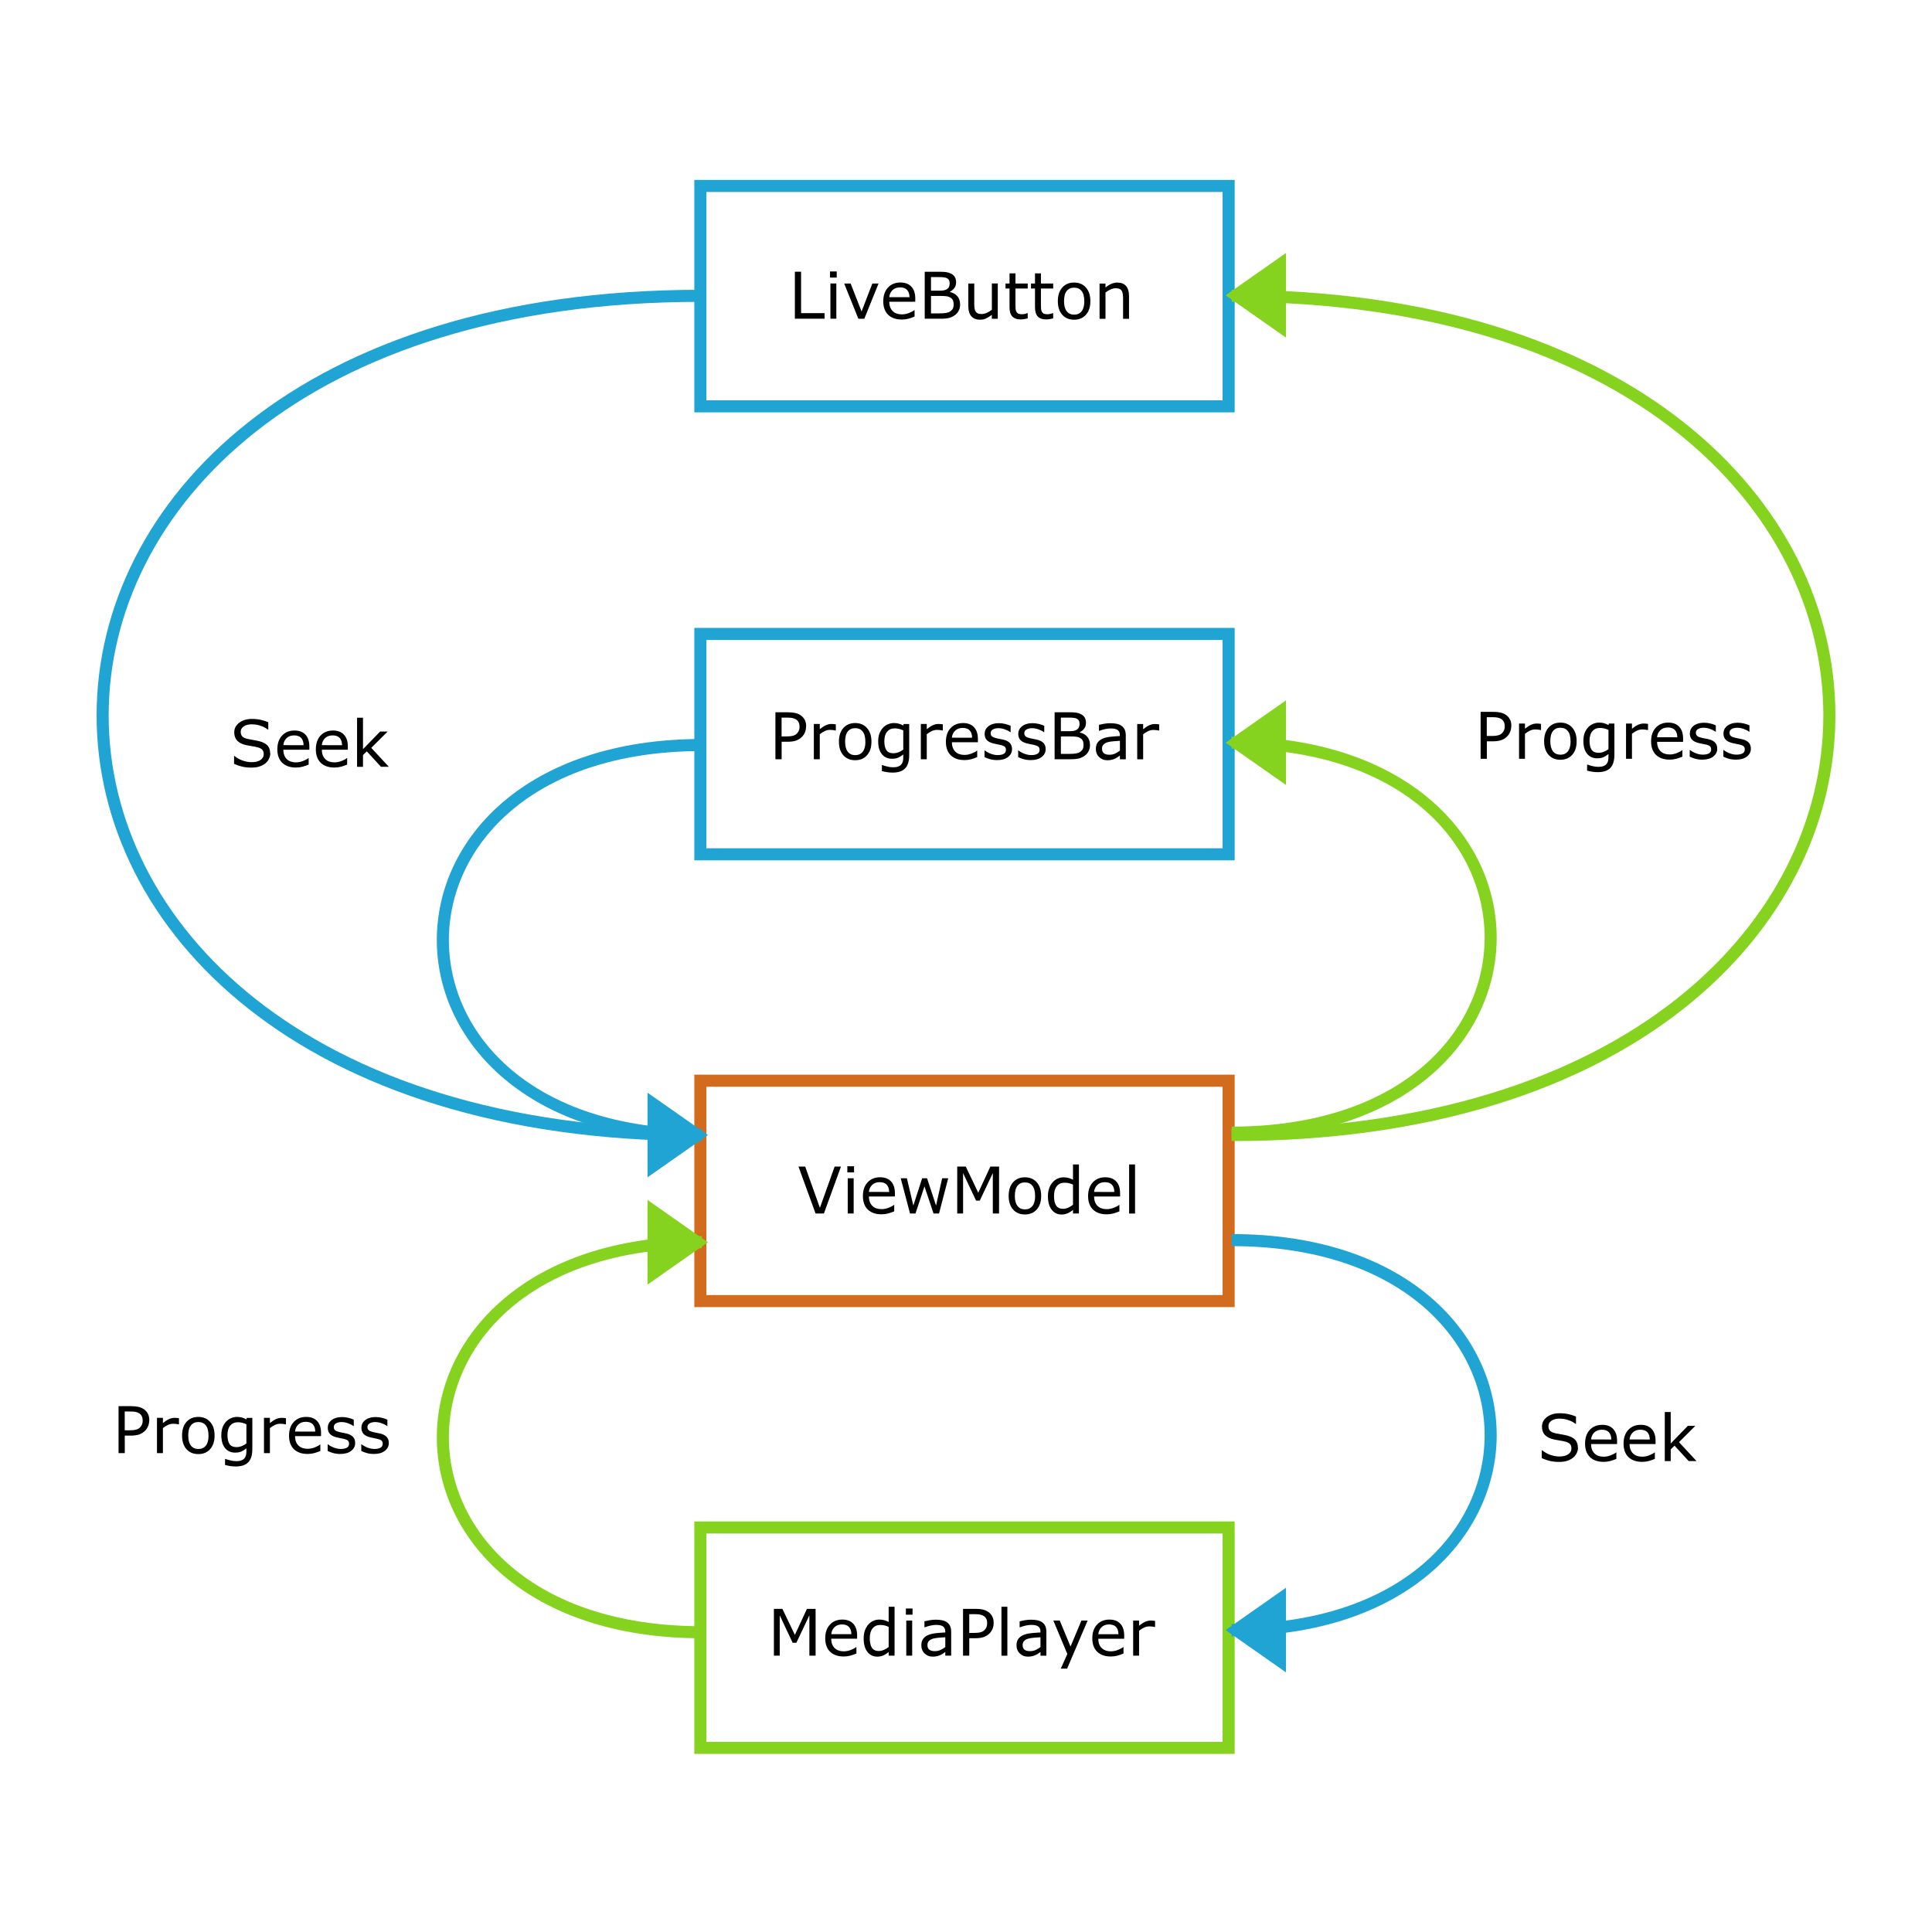 <?xml version="1.0" encoding="UTF-8"?>
<svg version="1.1" viewBox="0 0 320 320" xmlns="http://www.w3.org/2000/svg">
 <g fill="none" stroke-width="2">
  <rect x="116" y="30.8" width="87.5" height="36.5" stroke="#1fa4d3"/>
  <rect x="116" y="105" width="87.5" height="36.5" stroke="#1fa4d3"/>
  <rect x="116" y="179" width="87.5" height="36.5" stroke="#d36b1f"/>
  <rect x="116" y="253" width="87.5" height="36.5" stroke="#86d31f"/>
 </g>
 <path d="m64.4 239q0 .799-.664 1.31-.658.512-1.8.512-.648 0-1.19-.152-.538-.157-.904-.34v-1.1h.052q.465.35 1.03.559.569.204 1.09.204.648 0 1.01-.209.366-.209.366-.658 0-.345-.199-.522t-.763-.303q-.209-.047-.549-.11-.334-.063-.611-.136-.768-.204-1.09-.596-.319-.397-.319-.972 0-.36.146-.679.152-.319.455-.569.293-.246.742-.387.455-.146 1.01-.146.522 0 1.06.131.538.125.893.308v1.05h-.052q-.376-.277-.914-.465-.538-.193-1.06-.193-.538 0-.909.209-.371.204-.371.611 0 .36.225.543.219.183.711.298.272.063.606.125.34.063.564.115.684.157 1.06.538.371.387.371 1.02zm-5.57 0q0 .799-.664 1.31-.658.512-1.8.512-.648 0-1.19-.152-.538-.157-.904-.34v-1.1h.052q.465.35 1.03.559.569.204 1.09.204.648 0 1.01-.209.366-.209.366-.658 0-.345-.199-.522-.199-.178-.763-.303-.209-.047-.549-.11-.334-.063-.611-.136-.768-.204-1.09-.596-.319-.397-.319-.972 0-.36.146-.679.152-.319.455-.569.293-.246.742-.387.455-.146 1.01-.146.522 0 1.06.131.538.125.893.308v1.05h-.052q-.376-.277-.914-.465-.538-.193-1.06-.193-.538 0-.909.209-.371.204-.371.611 0 .36.225.543.219.183.711.298.272.063.606.125.34.063.564.115.684.157 1.06.538.371.387.371 1.02zm-5.66-1.13h-4.3q0 .538.162.94.162.397.444.653.272.251.643.376.376.125.825.125.596 0 1.2-.235.606-.24.862-.47h.052v1.07q-.496.209-1.01.35-.517.141-1.09.141-1.45 0-2.27-.784-.815-.789-.815-2.24 0-1.43.778-2.27.784-.841 2.06-.841 1.18 0 1.82.69.643.69.643 1.96zm-.956-.752q-.005-.773-.392-1.2-.381-.423-1.17-.423t-1.26.465q-.465.465-.528 1.15zm-4.85-1.2h-.052q-.219-.052-.428-.073-.204-.026-.486-.026-.455 0-.878.204-.423.199-.815.517v4.14h-.982v-5.84h.982v.862q.585-.47 1.03-.664.449-.199.914-.199.256 0 .371.016.115.01.345.047zm-5.57 4.1q0 1.48-.674 2.18-.674.695-2.07.695-.465 0-.909-.068-.439-.063-.867-.183v-1h.052q.24.094.763.23.522.141 1.04.141.502 0 .831-.12t.512-.334q.183-.204.261-.491.078-.287.078-.643v-.533q-.444.355-.852.533-.402.172-1.03.172-1.04 0-1.66-.752-.611-.758-.611-2.13 0-.752.209-1.3.214-.549.58-.946.34-.371.825-.575.486-.209.967-.209.507 0 .846.104.345.099.726.308l.063-.251h.92zm-.982-.94v-3.18q-.392-.178-.731-.251-.334-.078-.669-.078-.81 0-1.27.543-.465.543-.465 1.58 0 .982.345 1.49.345.507 1.14.507.428 0 .857-.162.434-.167.794-.444zm-5.27-1.31q0 1.43-.731 2.25-.731.825-1.96.825-1.24 0-1.97-.825-.726-.825-.726-2.25t.726-2.25q.731-.831 1.97-.831 1.23 0 1.96.831.731.825.731 2.25zm-1.01 0q0-1.13-.444-1.68-.444-.554-1.23-.554-.799 0-1.24.554-.439.549-.439 1.68 0 1.1.444 1.67.444.564 1.24.564.784 0 1.23-.559.449-.564.449-1.67zm-4.89-1.85h-.052q-.219-.052-.428-.073-.204-.026-.486-.026-.455 0-.878.204-.423.199-.815.517v4.14h-.982v-5.84h.982v.862q.585-.47 1.03-.664.449-.199.914-.199.256 0 .371.016.115.01.345.047zm-4.93-.664q0 .517-.183.961-.178.439-.502.763-.402.402-.951.606-.549.199-1.38.199h-1.03v2.9h-1.03v-7.78h2.11q.7 0 1.19.12.486.115.862.366.444.298.684.742.246.444.246 1.12zm-1.08.026q0-.402-.141-.7t-.428-.486q-.251-.162-.575-.23-.319-.073-.81-.073h-1.02v3.11h.873q.627 0 1.02-.11.392-.115.637-.36.246-.251.345-.528.104-.277.104-.622z"/>
 <path d="m281 242h-1.3l-2.34-2.55-.637.606v1.95h-.982v-8.13h.982v5.21l2.84-2.92h1.24l-2.71 2.7zm-6.79-2.82h-4.3q0 .538.162.94.162.397.444.653.272.251.643.376.376.125.825.125.596 0 1.2-.235.606-.24.862-.47h.052v1.07q-.496.209-1.01.35-.517.141-1.09.141-1.45 0-2.27-.784-.815-.789-.815-2.24 0-1.43.778-2.27.784-.841 2.06-.841 1.18 0 1.82.69.643.69.643 1.96zm-.956-.752q-.005-.773-.392-1.2-.381-.423-1.17-.423-.789 0-1.26.465-.465.465-.528 1.15zm-5.42.752h-4.3q0 .538.162.94.162.397.444.653.272.251.643.376.376.125.825.125.596 0 1.2-.235.606-.24.862-.47h.052v1.07q-.496.209-1.01.35t-1.09.141q-1.45 0-2.27-.784-.815-.789-.815-2.24 0-1.43.778-2.27.784-.841 2.06-.841 1.18 0 1.82.69.643.69.643 1.96zm-.956-.752q-.005-.773-.392-1.2-.381-.423-1.17-.423-.789 0-1.26.465-.465.465-.528 1.15zm-5.51 1.35q0 .455-.214.899-.209.444-.59.752-.418.334-.977.522-.554.188-1.34.188-.841 0-1.52-.157-.669-.157-1.36-.465v-1.3h.073q.59.491 1.36.758.773.266 1.45.266.961 0 1.49-.36.538-.36.538-.961 0-.517-.256-.763-.251-.246-.768-.381-.392-.104-.852-.172-.455-.068-.967-.172-1.03-.219-1.54-.747-.496-.533-.496-1.38 0-.977.825-1.6.825-.627 2.1-.627.82 0 1.5.157.684.157 1.21.387v1.22h-.073q-.444-.376-1.17-.622-.721-.251-1.48-.251-.831 0-1.34.345-.502.345-.502.888 0 .486.251.763.251.277.883.423.334.073.951.178.616.104 1.04.214.867.23 1.31.695.439.465.439 1.3z"/>
 <path d="m64.4 127h-1.3l-2.34-2.55-.637.606v1.95h-.982v-8.13h.982v5.21l2.84-2.92h1.24l-2.71 2.7zm-6.79-2.82h-4.3q0 .538.162.94.162.397.444.653.272.251.643.376.376.125.825.125.596 0 1.2-.235.606-.24.862-.47h.052v1.07q-.496.209-1.01.35-.517.141-1.09.141-1.45 0-2.27-.784-.815-.789-.815-2.24 0-1.43.778-2.27.784-.841 2.06-.841 1.18 0 1.82.69.643.69.643 1.96zm-.956-.752q-.005-.773-.392-1.2-.381-.423-1.17-.423t-1.26.465q-.465.465-.528 1.15zm-5.42.752h-4.3q0 .538.162.94.162.397.444.653.272.251.643.376.376.125.825.125.596 0 1.2-.235.606-.24.862-.47h.052v1.07q-.496.209-1.01.35-.517.141-1.09.141-1.45 0-2.27-.784-.815-.789-.815-2.24 0-1.43.778-2.27.784-.841 2.06-.841 1.18 0 1.82.69.643.69.643 1.96zm-.956-.752q-.005-.773-.392-1.2-.381-.423-1.17-.423t-1.26.465q-.465.465-.528 1.15zm-5.51 1.35q0 .455-.214.899-.209.444-.59.752-.418.334-.977.522-.554.188-1.34.188-.841 0-1.52-.157-.669-.157-1.36-.465v-1.3h.073q.59.491 1.36.758.773.266 1.45.266.961 0 1.49-.36.538-.36.538-.961 0-.517-.256-.763-.251-.246-.768-.381-.392-.104-.852-.172-.455-.068-.967-.172-1.03-.219-1.54-.747-.496-.533-.496-1.38 0-.977.825-1.6.825-.627 2.1-.627.82 0 1.5.157.684.157 1.21.387v1.22h-.073q-.444-.376-1.17-.622-.721-.251-1.48-.251-.831 0-1.34.345-.502.345-.502.888 0 .486.251.763t.883.423q.334.073.951.178.617.104 1.04.214.867.23 1.31.695t.439 1.3z"/>
 <path d="m290 124q0 .799-.664 1.31-.658.512-1.8.512-.648 0-1.19-.152-.538-.157-.904-.34v-1.1h.052q.465.35 1.03.559.569.204 1.09.204.648 0 1.01-.209.366-.209.366-.658 0-.345-.199-.522-.199-.178-.763-.303-.209-.047-.549-.11-.334-.063-.611-.136-.768-.204-1.09-.596-.319-.397-.319-.972 0-.36.146-.679.152-.319.455-.569.293-.246.742-.387.455-.146 1.01-.146.522 0 1.06.131.538.125.893.308v1.05h-.052q-.376-.277-.914-.465-.538-.193-1.06-.193-.538 0-.909.209-.371.204-.371.611 0 .36.225.543.219.183.711.298.272.063.606.125.34.063.564.115.684.157 1.06.538.371.387.371 1.02zm-5.57 0q0 .799-.664 1.31-.658.512-1.8.512-.648 0-1.19-.152-.538-.157-.904-.34v-1.1h.052q.465.35 1.03.559.569.204 1.09.204.648 0 1.01-.209.366-.209.366-.658 0-.345-.199-.522-.199-.178-.763-.303-.209-.047-.549-.11-.334-.063-.611-.136-.768-.204-1.09-.596-.319-.397-.319-.972 0-.36.146-.679.152-.319.455-.569.293-.246.742-.387.455-.146 1.01-.146.522 0 1.06.131.538.125.893.308v1.05h-.052q-.376-.277-.914-.465-.538-.193-1.06-.193-.538 0-.909.209-.371.204-.371.611 0 .36.225.543.219.183.711.298.272.063.606.125.34.063.564.115.684.157 1.06.538.371.387.371 1.02zm-5.66-1.13h-4.3q0 .538.162.94.162.397.444.653.272.251.643.376.376.125.825.125.596 0 1.2-.235.606-.24.862-.47h.052v1.07q-.496.209-1.01.35-.517.141-1.09.141-1.45 0-2.27-.784-.815-.789-.815-2.24 0-1.43.778-2.27.784-.841 2.06-.841 1.18 0 1.82.69.643.69.643 1.96zm-.956-.752q-.005-.773-.392-1.2-.381-.423-1.17-.423t-1.26.465q-.465.465-.528 1.15zm-4.85-1.2h-.052q-.219-.052-.428-.073-.204-.026-.486-.026-.455 0-.878.204-.423.199-.815.517v4.14h-.982v-5.84h.982v.862q.585-.47 1.03-.664.449-.199.914-.199.256 0 .371.016.115.011.345.047zm-5.57 4.1q0 1.48-.674 2.18-.674.695-2.07.695-.465 0-.909-.068-.439-.063-.867-.183v-1h.052q.24.094.763.23.522.141 1.04.141.502 0 .831-.12t.512-.334q.183-.204.261-.491.078-.287.078-.643v-.533q-.444.355-.852.533-.402.172-1.03.172-1.04 0-1.66-.752-.611-.758-.611-2.13 0-.752.209-1.3.214-.549.58-.946.34-.371.825-.575.486-.209.967-.209.507 0 .846.104.345.099.726.308l.063-.251h.92zm-.982-.94v-3.18q-.392-.178-.731-.251-.334-.078-.669-.078-.81 0-1.27.543-.465.543-.465 1.58 0 .982.345 1.49.345.507 1.14.507.428 0 .857-.162.434-.167.794-.444zm-5.27-1.31q0 1.43-.731 2.25t-1.96.825q-1.24 0-1.97-.825-.726-.825-.726-2.25t.726-2.25q.731-.831 1.97-.831 1.23 0 1.96.831.731.825.731 2.25zm-1.01 0q0-1.13-.444-1.68-.444-.554-1.23-.554-.799 0-1.24.554-.439.549-.439 1.68 0 1.1.444 1.67.444.564 1.24.564.784 0 1.23-.559.449-.564.449-1.67zm-4.89-1.85h-.052q-.219-.052-.428-.073-.204-.026-.486-.026-.455 0-.878.204-.423.199-.815.517v4.14h-.982v-5.84h.982v.862q.585-.47 1.03-.664.449-.199.914-.199.256 0 .371.016.115.011.345.047zm-4.93-.664q0 .517-.183.961-.178.439-.502.763-.402.402-.951.606-.549.199-1.38.199h-1.03v2.9h-1.03v-7.78h2.11q.7 0 1.19.12.486.115.862.366.444.298.684.742.246.444.246 1.12zm-1.08.026q0-.402-.141-.7t-.428-.486q-.251-.162-.575-.23-.319-.073-.81-.073h-1.02v3.11h.873q.627 0 1.02-.11.392-.115.637-.36.246-.251.345-.528.104-.277.104-.622z"/>
 <path d="m187 52.8h-.982v-3.32q0-.402-.047-.752-.047-.355-.172-.554-.131-.219-.376-.324-.246-.11-.637-.11-.402 0-.841.199t-.841.507v4.36h-.982v-5.84h.982v.648q.46-.381.951-.596.491-.214 1.01-.214.946 0 1.44.569.496.569.496 1.64zm-6.4-2.92q0 1.43-.731 2.25-.731.825-1.96.825-1.24 0-1.97-.825-.726-.825-.726-2.25 0-1.43.726-2.25.731-.831 1.97-.831 1.23 0 1.96.831.731.825.731 2.25zm-1.01 0q0-1.13-.444-1.68-.444-.554-1.23-.554-.799 0-1.24.554-.439.549-.439 1.68 0 1.1.444 1.67.444.564 1.24.564.784 0 1.23-.559.449-.564.449-1.67zm-5.15 2.86q-.277.073-.606.12-.324.047-.58.047-.893 0-1.36-.481-.465-.481-.465-1.54v-3.1h-.664v-.825h.664v-1.68h.982v1.68h2.03v.825h-2.03v2.66q0 .46.021.721.021.256.146.481.115.209.313.308.204.094.616.094.24 0 .502-.068.261-.073.376-.12h.052zm-4.22 0q-.277.073-.606.12-.324.047-.58.047-.893 0-1.36-.481-.465-.481-.465-1.54v-3.1h-.664v-.825h.664v-1.68h.982v1.68h2.03v.825h-2.03v2.66q0 .46.021.721.021.256.146.481.115.209.313.308.204.094.616.094.24 0 .502-.068.261-.073.376-.12h.052zm-4.96.052h-.982v-.648q-.496.392-.951.601t-1 .209q-.92 0-1.43-.559-.512-.564-.512-1.65v-3.79h.982v3.32q0 .444.042.763.042.313.178.538.141.23.366.334t.653.104q.381 0 .831-.199.455-.199.846-.507v-4.36h.982zm-6.23-2.39q0 .58-.219 1.02-.219.444-.59.731-.439.345-.967.491-.522.146-1.33.146h-2.76v-7.78h2.3q.852 0 1.27.063.423.063.81.261.428.225.622.58.193.35.193.841 0 .554-.282.946-.282.387-.752.622v.042q.789.162 1.24.695.455.528.455 1.34zm-1.74-3.51q0-.282-.094-.475t-.303-.313q-.246-.141-.596-.172-.35-.037-.867-.037h-1.23v2.25h1.34q.486 0 .773-.047.287-.052.533-.209.246-.157.345-.402.104-.251.104-.59zm.664 3.55q0-.47-.141-.747t-.512-.47q-.251-.131-.611-.167-.355-.042-.867-.042h-1.62v2.89h1.37q.679 0 1.11-.068.434-.073.711-.261.293-.204.428-.465.136-.261.136-.674zm-6.36-.465h-4.3q0 .538.162.94.162.397.444.653.272.251.643.376.376.125.825.125.596 0 1.2-.235.606-.24.862-.47h.052v1.07q-.496.209-1.01.35-.517.141-1.09.141-1.45 0-2.27-.784-.815-.789-.815-2.24 0-1.43.778-2.27.784-.841 2.06-.841 1.18 0 1.82.69.643.69.643 1.96zm-.956-.752q-.005-.773-.392-1.2-.381-.423-1.17-.423t-1.26.465q-.465.465-.528 1.15zm-5.12-2.27-2.36 5.84h-.987l-2.35-5.84h1.07l1.81 4.64 1.79-4.64zm-6.93-.977h-1.11v-1.02h1.11zm-.063 6.81h-.982v-5.84h.982zm-1.95 0h-4.92v-7.78h1.03v6.86h3.89z"/>
 <path d="m192 121h-.052q-.219-.052-.428-.073-.204-.026-.486-.026-.455 0-.878.204-.423.199-.815.517v4.14h-.982v-5.84h.982v.862q.585-.47 1.03-.664.449-.199.914-.199.256 0 .371.016.115.011.345.047zm-5.53 4.76h-.977v-.622q-.131.089-.355.251-.219.157-.428.251-.246.12-.564.199-.319.084-.747.084-.789 0-1.34-.522-.549-.522-.549-1.33 0-.664.282-1.07.287-.413.815-.648.533-.235 1.28-.319t1.6-.125v-.152q0-.334-.12-.554-.115-.219-.334-.345-.209-.12-.502-.162-.293-.042-.611-.042-.387 0-.862.104-.475.099-.982.293h-.052v-.998q.287-.078.831-.172.543-.094 1.07-.094.616 0 1.07.104.46.099.794.345.329.24.502.622.172.381.172.946zm-.977-1.44v-1.62q-.449.026-1.06.078-.606.052-.961.152-.423.12-.684.376-.261.251-.261.695 0 .502.303.758.303.251.925.251.517 0 .946-.199.428-.204.794-.486zm-4.95-.956q0 .58-.219 1.02-.219.444-.59.731-.439.345-.967.491-.522.146-1.33.146h-2.76v-7.78h2.3q.852 0 1.27.063t.81.261q.428.225.622.58.193.35.193.841 0 .554-.282.946-.282.387-.752.622v.042q.789.162 1.24.695.455.528.455 1.34zm-1.74-3.51q0-.282-.094-.475t-.303-.313q-.246-.141-.596-.172-.35-.037-.867-.037h-1.23v2.25h1.34q.486 0 .773-.047.287-.052.533-.209.246-.157.345-.402.104-.251.104-.59zm.664 3.55q0-.47-.141-.747t-.512-.47q-.251-.131-.611-.167-.355-.042-.867-.042h-1.62v2.89h1.37q.679 0 1.11-.068.434-.073.711-.261.293-.204.428-.465t.136-.674zm-6.27.669q0 .799-.664 1.31-.658.512-1.8.512-.648 0-1.19-.152-.538-.157-.904-.34v-1.1h.052q.465.35 1.03.559.569.204 1.09.204.648 0 1.01-.209.366-.209.366-.658 0-.345-.199-.522-.199-.178-.763-.303-.209-.047-.549-.11-.334-.063-.611-.136-.768-.204-1.09-.596-.319-.397-.319-.972 0-.36.146-.679.152-.319.455-.569.293-.246.742-.387.455-.146 1.01-.146.522 0 1.06.131.538.125.893.308v1.05h-.052q-.376-.277-.914-.465-.538-.193-1.06-.193-.538 0-.909.209-.371.204-.371.611 0 .36.225.543.219.183.711.298.272.063.606.125.34.063.564.115.684.157 1.06.538.371.387.371 1.02zm-5.57 0q0 .799-.664 1.31-.658.512-1.8.512-.648 0-1.19-.152-.538-.157-.904-.34v-1.1h.052q.465.35 1.03.559.569.204 1.09.204.648 0 1.01-.209.366-.209.366-.658 0-.345-.199-.522-.199-.178-.763-.303-.209-.047-.549-.11-.334-.063-.611-.136-.768-.204-1.09-.596-.319-.397-.319-.972 0-.36.146-.679.152-.319.455-.569.293-.246.742-.387.455-.146 1.01-.146.522 0 1.06.131.538.125.893.308v1.05h-.052q-.376-.277-.914-.465-.538-.193-1.06-.193-.538 0-.909.209-.371.204-.371.611 0 .36.225.543.219.183.711.298.272.063.606.125.34.063.564.115.684.157 1.06.538.371.387.371 1.02zm-5.66-1.13h-4.3q0 .538.162.94.162.397.444.653.272.251.643.376.376.125.825.125.596 0 1.2-.235.606-.24.862-.47h.052v1.07q-.496.209-1.01.35-.517.141-1.09.141-1.45 0-2.27-.784-.815-.789-.815-2.24 0-1.43.778-2.27.784-.841 2.06-.841 1.18 0 1.82.69.643.69.643 1.96zm-.956-.752q-.005-.773-.392-1.2-.381-.423-1.17-.423t-1.26.465q-.465.465-.528 1.15zm-4.85-1.2h-.052q-.219-.052-.428-.073-.204-.026-.486-.026-.455 0-.878.204-.423.199-.815.517v4.14h-.982v-5.84h.982v.862q.585-.47 1.03-.664.449-.199.914-.199.256 0 .371.016.115.011.345.047zm-5.57 4.1q0 1.48-.674 2.18-.674.695-2.07.695-.465 0-.909-.068-.439-.063-.867-.183v-1h.052q.24.094.763.23.522.141 1.04.141.502 0 .831-.12t.512-.334q.183-.204.261-.491.078-.287.078-.643v-.533q-.444.355-.852.533-.402.172-1.03.172-1.04 0-1.66-.752-.611-.758-.611-2.13 0-.752.209-1.3.214-.549.58-.946.34-.371.825-.575.486-.209.967-.209.507 0 .846.104.345.099.726.308l.063-.251h.92zm-.982-.94v-3.18q-.392-.178-.731-.251-.334-.078-.669-.078-.81 0-1.27.543t-.465 1.58q0 .982.345 1.49.345.507 1.14.507.428 0 .857-.162.434-.167.794-.444zm-5.27-1.31q0 1.43-.731 2.25-.731.825-1.96.825-1.24 0-1.97-.825-.726-.826-.726-2.25t.726-2.25q.731-.831 1.97-.831 1.23 0 1.96.831.731.825.731 2.25zm-1.01 0q0-1.13-.444-1.68-.444-.554-1.23-.554-.799 0-1.24.554-.439.549-.439 1.68 0 1.1.444 1.67.444.564 1.24.564.784 0 1.23-.559.449-.564.449-1.67zm-4.89-1.85h-.052q-.219-.052-.428-.073-.204-.026-.486-.026-.455 0-.878.204-.423.199-.815.517v4.14h-.982v-5.84h.982v.862q.585-.47 1.03-.664.449-.199.914-.199.256 0 .371.016.115.011.345.047zm-4.93-.664q0 .517-.183.961-.178.439-.502.763-.402.402-.951.606-.549.199-1.38.199h-1.03v2.9h-1.03v-7.78h2.11q.7 0 1.19.12.486.115.862.366.444.298.684.742.246.444.246 1.12zm-1.08.026q0-.402-.141-.7t-.428-.486q-.251-.162-.575-.23-.319-.073-.81-.073h-1.02v3.11h.873q.627 0 1.02-.11.392-.115.637-.36.246-.251.345-.528.104-.277.104-.622z"/>
 <path d="m188 201h-.982v-8.13h.982zm-2.48-2.82h-4.3q0 .538.162.94.162.397.444.653.272.251.643.376.376.125.825.125.596 0 1.2-.235.606-.24.862-.47h.052v1.07q-.496.209-1.01.35-.517.141-1.09.141-1.45 0-2.27-.784-.815-.789-.815-2.24 0-1.43.778-2.27.784-.841 2.06-.841 1.18 0 1.82.69.643.69.643 1.96zm-.956-.752q-.005-.773-.392-1.2-.381-.423-1.17-.423t-1.26.465q-.465.465-.528 1.15zm-5.86 3.57h-.982v-.611q-.423.366-.883.569t-.998.204q-1.04 0-1.66-.805-.611-.805-.611-2.23 0-.742.209-1.32.214-.58.575-.987.355-.397.825-.606.475-.209.982-.209.46 0 .815.099.355.094.747.298v-2.53h.982zm-.982-1.44v-3.35q-.397-.178-.711-.246-.313-.068-.684-.068-.825 0-1.29.575-.46.575-.46 1.63 0 1.04.355 1.58.355.538 1.14.538.418 0 .846-.183.428-.188.799-.481zm-5.27-1.48q0 1.43-.731 2.25-.731.825-1.96.825-1.24 0-1.97-.825-.726-.825-.726-2.25t.726-2.25q.731-.831 1.97-.831 1.23 0 1.96.831.731.825.731 2.25zm-1.01 0q0-1.13-.444-1.68-.444-.554-1.23-.554-.799 0-1.24.554-.439.549-.439 1.68 0 1.1.444 1.67.444.564 1.24.564.784 0 1.23-.559.449-.564.449-1.67zm-5.97 2.92h-1.03v-6.7l-2.16 4.56h-.616l-2.15-4.56v6.7h-.967v-7.78h1.41l2.07 4.33 2.01-4.33h1.44zm-8.42-5.84-1.52 5.84h-.909l-1.5-4.5-1.49 4.5h-.904l-1.54-5.84h1.02l1.07 4.52 1.46-4.52h.81l1.49 4.52 1.01-4.52zm-8.83 3.02h-4.3q0 .538.162.94.162.397.444.653.272.251.643.376.376.125.825.125.596 0 1.2-.235.606-.24.862-.47h.052v1.07q-.496.209-1.01.35t-1.09.141q-1.45 0-2.27-.784-.815-.789-.815-2.24 0-1.43.778-2.27.784-.841 2.06-.841 1.18 0 1.82.69.643.69.643 1.96zm-.956-.752q-.005-.773-.392-1.2-.381-.423-1.17-.423t-1.26.465q-.465.465-.528 1.15zm-5.81-3.24h-1.11v-1.02h1.11zm-.063 6.81h-.982v-5.84h.982zm-2.1-7.78-2.83 7.78h-1.38l-2.83-7.78h1.11l2.44 6.84 2.44-6.84z"/>
 <path d="m116 49c-132 0-132 139 0 139" fill="none" stroke="#1fa4d3" stroke-width="2"/>
 <path d="m204 49c132 0 132 139 0 139" fill="none" stroke="#86d31f" stroke-width="2"/>
 <path d="m135.09 274.23h-1.031v-6.683l-2.156 4.547h-0.615l-2.141-4.547v6.683h-0.964v-7.755h1.406l2.068 4.318 2-4.318h1.432zm6.875-2.807h-4.287q0 0.536 0.161 0.938 0.161 0.396 0.443 0.651 0.271 0.25 0.641 0.375 0.375 0.125 0.823 0.125 0.594 0 1.193-0.234 0.604-0.24 0.859-0.469h0.052v1.068q-0.495 0.208-1.01 0.349t-1.083 0.141q-1.448 0-2.26-0.781-0.813-0.786-0.813-2.229 0-1.427 0.776-2.266 0.781-0.839 2.052-0.839 1.177 0 1.813 0.688 0.641 0.688 0.641 1.953zm-0.953-0.75q-5e-3 -0.771-0.391-1.193-0.38-0.422-1.161-0.422-0.786 0-1.255 0.464-0.464 0.464-0.526 1.151zm7.157 3.557h-0.979v-0.609q-0.422 0.365-0.88 0.568-0.458 0.203-0.995 0.203-1.042 0-1.656-0.802-0.609-0.802-0.609-2.224 0-0.74 0.208-1.318 0.214-0.578 0.573-0.984 0.354-0.396 0.823-0.604 0.474-0.208 0.979-0.208 0.458 0 0.813 0.099 0.354 0.094 0.745 0.297v-2.521h0.979zm-0.979-1.432v-3.339q-0.396-0.177-0.708-0.245-0.313-0.068-0.682-0.068-0.823 0-1.281 0.573-0.458 0.573-0.458 1.625 0 1.036 0.354 1.578 0.354 0.536 1.135 0.536 0.417 0 0.844-0.182 0.427-0.188 0.797-0.479zm3.958-5.359h-1.104v-1.016h1.104zm-0.062 6.792h-0.979v-5.818h0.979zm6.458 0h-0.974v-0.62q-0.13 0.088-0.354 0.25-0.219 0.156-0.427 0.25-0.245 0.12-0.563 0.198-0.318 0.083-0.745 0.083-0.786 0-1.333-0.521t-0.547-1.328q0-0.661 0.281-1.068 0.286-0.411 0.813-0.646 0.531-0.234 1.276-0.318 0.745-0.083 1.599-0.125v-0.151q0-0.333-0.12-0.552-0.115-0.219-0.333-0.344-0.208-0.12-0.5-0.161-0.292-0.042-0.609-0.042-0.385 0-0.859 0.104-0.474 0.099-0.979 0.292h-0.052v-0.995q0.286-0.078 0.828-0.172 0.542-0.094 1.068-0.094 0.615 0 1.068 0.104 0.458 0.099 0.792 0.344 0.328 0.24 0.5 0.62t0.172 0.943zm-0.974-1.432v-1.62q-0.448 0.026-1.057 0.078-0.604 0.052-0.958 0.151-0.422 0.12-0.682 0.375-0.26 0.25-0.26 0.693 0 0.5 0.302 0.755 0.302 0.25 0.922 0.25 0.516 0 0.943-0.198 0.427-0.203 0.792-0.484zm8.011-3.979q0 0.516-0.182 0.958-0.177 0.438-0.5 0.76-0.401 0.401-0.948 0.604-0.547 0.198-1.38 0.198h-1.031v2.891h-1.031v-7.755h2.104q0.698 0 1.182 0.12 0.484 0.115 0.859 0.365 0.443 0.297 0.682 0.74 0.245 0.443 0.245 1.12zm-1.073 0.026q0-0.401-0.141-0.698-0.141-0.297-0.427-0.484-0.25-0.161-0.573-0.229-0.318-0.073-0.807-0.073h-1.021v3.099h0.87q0.625 0 1.016-0.109 0.391-0.115 0.635-0.359 0.245-0.25 0.344-0.526 0.104-0.276 0.104-0.62zm3.344 5.386h-0.979v-8.104h0.979zm6.458 0h-0.974v-0.62q-0.13 0.088-0.354 0.25-0.219 0.156-0.427 0.25-0.245 0.12-0.563 0.198-0.318 0.083-0.745 0.083-0.786 0-1.333-0.521-0.547-0.521-0.547-1.328 0-0.661 0.281-1.068 0.286-0.411 0.813-0.646 0.531-0.234 1.276-0.318 0.745-0.083 1.599-0.125v-0.151q0-0.333-0.12-0.552-0.115-0.219-0.333-0.344-0.208-0.12-0.5-0.161-0.292-0.042-0.609-0.042-0.385 0-0.859 0.104-0.474 0.099-0.979 0.292h-0.052v-0.995q0.286-0.078 0.828-0.172 0.542-0.094 1.068-0.094 0.615 0 1.068 0.104 0.458 0.099 0.792 0.344 0.328 0.24 0.5 0.62t0.172 0.943zm-0.974-1.432v-1.62q-0.448 0.026-1.057 0.078-0.604 0.052-0.958 0.151-0.422 0.12-0.682 0.375-0.26 0.25-0.26 0.693 0 0.5 0.302 0.755 0.302 0.25 0.922 0.25 0.516 0 0.943-0.198 0.427-0.203 0.792-0.484zm7.808-4.386-3.396 7.964h-1.047l1.083-2.427-2.318-5.537h1.062l1.786 4.313 1.802-4.313zm6.058 3.01h-4.287q0 0.536 0.161 0.938 0.161 0.396 0.443 0.651 0.271 0.25 0.641 0.375 0.375 0.125 0.823 0.125 0.594 0 1.193-0.234 0.604-0.24 0.859-0.469h0.052v1.068q-0.495 0.208-1.01 0.349t-1.083 0.141q-1.448 0-2.26-0.781-0.813-0.786-0.813-2.229 0-1.427 0.776-2.266 0.781-0.839 2.052-0.839 1.177 0 1.813 0.688 0.641 0.688 0.641 1.953zm-0.953-0.75q-5e-3 -0.771-0.391-1.193-0.38-0.422-1.161-0.422-0.786 0-1.255 0.464-0.464 0.464-0.526 1.151zm6.068-1.193h-0.052q-0.219-0.052-0.427-0.073-0.203-0.026-0.484-0.026-0.453 0-0.875 0.203-0.422 0.198-0.813 0.516v4.13h-0.979v-5.818h0.979v0.859q0.583-0.469 1.026-0.661 0.448-0.198 0.911-0.198 0.255 0 0.37 0.016 0.115 0.01 0.344 0.047z" stroke-width="2" aria-label="MediaPlayer"/>
 <g fill="#86d31f">
  <path d="m116.25 204.75c-29 0-43.9 16.6-43.9 33.3 2e-6 16.8 14.9 33.3 43.9 33.3v-2c-28.2 0-41.9-15.8-41.9-31.3-1e-6 -15.6 13.7-31.3 41.9-31.3z"/>
  <path d="m107.25 198.75 10 7.01-10 7.01z"/>
 </g>
 <g transform="matrix(-1 0 0 -1 320 476)" fill="#1fa4d3">
  <path d="m116 205c-29 0-43.9 16.6-43.9 33.3 2e-6 16.8 14.9 33.3 43.9 33.3v-2c-28.2 0-41.9-15.8-41.9-31.3-1e-6 -15.6 13.7-31.3 41.9-31.3z"/>
  <path d="m107 199 10 7.01-10 7.01z"/>
 </g>
 <g transform="matrix(1 0 0 -1 .25 394)" fill="#1fa4d3">
  <path d="m116 205c-29 0-43.9 16.6-43.9 33.3 2e-6 16.8 14.9 33.3 43.9 33.3v-2c-28.2 0-41.9-15.8-41.9-31.3-1e-6 -15.6 13.7-31.3 41.9-31.3z"/>
  <path d="m107 199 10 7.01-10 7.01z"/>
 </g>
 <path d="m213 41.9-10 7.01 10 7.01z" fill="#86d31f"/>
 <g transform="matrix(-1 0 0 1 320 -83)" fill="#86d31f">
  <path d="m116 205c-29 0-43.9 16.6-43.9 33.3 2e-6 16.8 14.9 33.3 43.9 33.3v-2c-28.2 0-41.9-15.8-41.9-31.3-1e-6 -15.6 13.7-31.3 41.9-31.3z"/>
  <path d="m107 199 10 7.01-10 7.01z"/>
 </g>
</svg>
